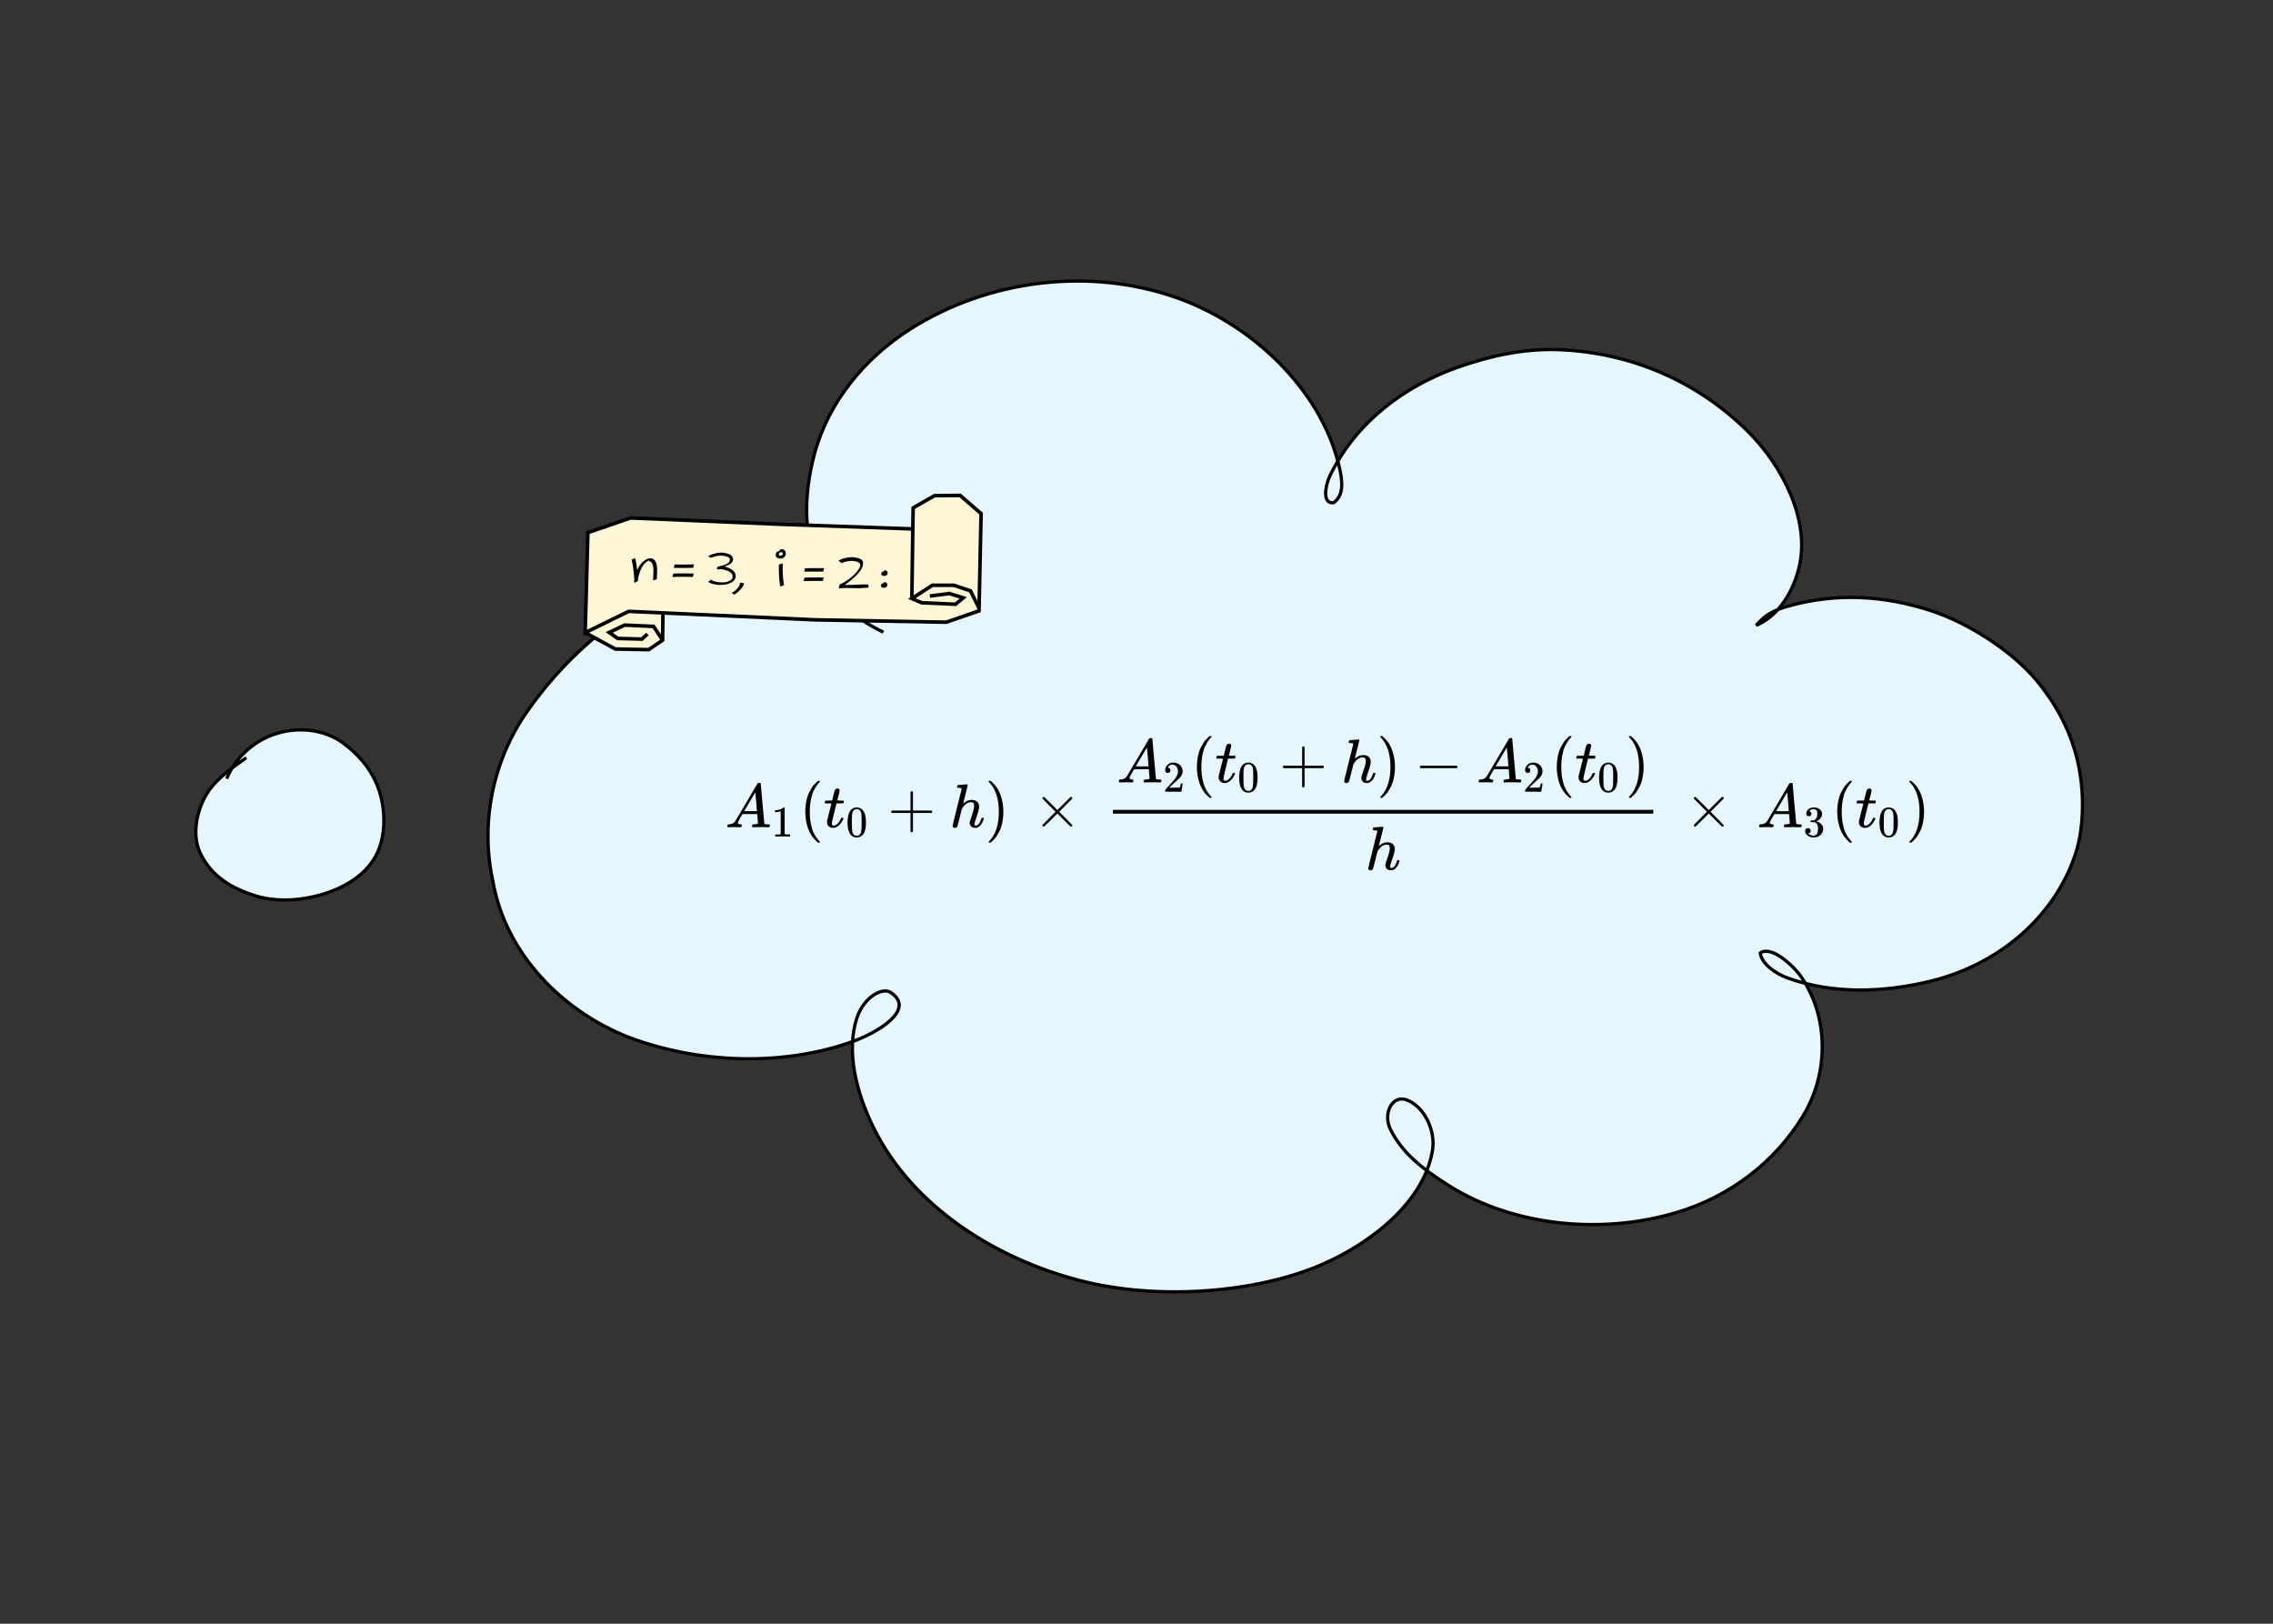<svg xmlns="http://www.w3.org/2000/svg" width="700" height="500"><rect width="100%" height="100%" fill="#333333" stroke="none"/><path d="M161.439-225.342h499.452V-70.63H161.439z" style="fill:#e5f6ff;fill-opacity:1;stroke:#000;stroke-width:1;stroke-dashoffset:1.02"/><path d="M88.707-175.341c-29.281-3.012-50.943 24.498-32.942 47.159 6.58 8.283 12.533 10.897 20.609 12.95 4.18 1.064 10.081.992 14.385.71 11.561-.757 22.239-6.851 25.947-18.324 2.78-8.6 1.672-14.088-1.066-20.35-1.3-2.971-2.776-5.296-5.435-8.169" style="fill:#e5f6ff;fill-opacity:1;stroke:#000;stroke-width:1;stroke-miterlimit:2;stroke-dasharray:none"/><path d="M821.827 11.1c-9.33 5.883-17.286 14.135-22.592 23.844-1.6 2.928-2.762 6.076-4.142 9.114-.836 3.311-2.025 6.553-2.51 9.933-1.509 10.545.476 21.318 5.79 30.574 4.953 8.626 7.578 9.825 14.973 16.282 2.958 1.9 5.764 4.058 8.873 5.698 6.463 3.41 12.073 5.166 19.411 5.547 7.473.388 14.318-.992 21.464-2.992 3.307-.926 6.5-2.215 9.75-3.323 6.532-2.787 8.418-3.373 14.312-6.628 1.53-.844 2.982-1.819 4.473-2.728l-.057-.082c-1.49.909-2.94 1.883-4.467 2.726-5.89 3.252-7.773 3.837-14.3 6.622-3.247 1.107-6.438 2.395-9.742 3.32-7.144 1.999-13.959 3.371-21.43 2.987-7.318-.377-12.904-2.126-19.351-5.525-3.106-1.637-5.91-3.793-8.864-5.69-7.384-6.442-10.006-7.638-14.953-16.248-5.306-9.236-7.29-19.99-5.786-30.516.483-3.375 1.67-6.612 2.505-9.917 1.378-3.034 2.537-6.178 4.135-9.102 5.3-9.697 13.246-17.938 22.564-23.813zM-3445.113 631.855c-8.185-2.389-16.434.194-24.202 2.837-10.818 4.548-20.402 11.847-27.552 21.191-1.683 2.2-3.084 4.604-4.625 6.906-1.231 2.483-2.655 4.88-3.693 7.45-3.039 7.52-4.466 15.915-3.444 24.008.924 7.317 2.146 8.656 5.175 15.261 1.691 2.209 3.155 4.61 5.073 6.625 4.373 4.592 9.292 7.83 15.078 10.405 5.987 2.664 13.405 4.537 19.819 5.735 3.195.597 6.436.914 9.654 1.37 15.567 1.23 31.195-.558 46.351-4.116.138.365 5.093-1.802 5.503-1.672.169.053-.199 1.084-.268 1.718-.081.733-.075 1.472-.113 2.207.229 1.03.3 2.11.686 3.092 3.021 7.676 11.582 12.511 18.65 15.755 2.878 1.322 5.889 2.334 8.834 3.5 14.73 4.835 30.235 6.62 45.701 5.864 9.736-.475 13.712-1.39 23.167-2.938 6.912-1.583 10.272-2.16 16.767-4.302 4.133-1.363 8.617-3.042 11.865-6.085.562-.525.978-1.188 1.467-1.782.244-.32 1.304-2.772.52-3.223-.428-.247-.726.812-.706 1.307.028.682.273 1.337.41 2.006.535.973.941 2.03 1.607 2.918 5.51 7.355 15.238 11.6 23.712 14.25 3.26 1.019 6.61 1.717 9.915 2.575 14.713 2.954 29.906 3.244 44.643.218 8.59-1.764 10.137-2.752 17.974-5.864 7.286-3.751 15.19-8.6 17.497-17.052.234-.857.286-1.753.43-2.63a15.515 15.515 0 0 0-.717-5.421 12.633 12.633 0 0 0-.37-.976c-.066-.159-.381-.535-.223-.466.23.102.323.388.485.582 5.901 4.844 13.754 5.975 21.056 7.074 13.459 1.654 27.11.456 40.244-2.834 3.077-.77 6.09-1.772 9.136-2.658 2.915-1.171 5.907-2.168 8.745-3.514 9.716-4.61 20.663-12.66 27.285-21.227 1.706-2.207 3.074-4.654 4.611-6.981 1.211-2.573 2.623-5.06 3.634-7.719 3.009-7.911 4.118-16.335 2.654-24.714-1.24-7.104-2.728-9.19-5.738-15.695-1.65-2.42-3.106-4.986-4.95-7.262-5.853-7.225-13.404-12.799-21.673-16.95-6.54-3.282-9.416-3.909-16.274-6.09-9.577-2.255-19.868-3.635-29.37-.334-.347.2-.746.33-1.04.601-.133.123-.267.361-.17.514.305.485 1.783.068 1.893.027 1.791-.66 2.073-1.238 3.515-2.596.522-.912 1.203-1.75 1.566-2.735 1.665-4.524.782-9.341-1.68-13.41-2.849-4.705-5.696-6.667-9.801-10.372-13.339-10.166-28.909-17.185-45.223-21.027-3.466-.816-6.998-1.32-10.497-1.98-9.85-1.356-19.747-1.159-29.502.77-2.643.522-5.293 1.096-7.827 2.008-5.638 2.03-7.888 3.94-12.723 7.177-5.474 4.499-9.822 10.07-11.653 16.999-.632 2.388-.585 3.497-.706 5.834-.296.858.214 1.662.209 2.497-.001.142-.052-.281-.11-.411a19.536 19.536 0 0 0-.738-1.523c-1.741-3.189-1.686-2.84-4.16-6.175-1.33-1.435-2.582-2.945-3.987-4.304-8.489-8.21-19.169-15.05-29.855-19.978-3.577-1.65-7.3-2.963-10.95-4.444-17.948-6.191-36.9-7.94-55.78-7.822-4.803.03-9.618.052-14.4.486-4.843.44-9.62 1.422-14.43 2.133-12.972 3.128-25.62 7.804-36.356 15.936-4.5 3.408-9.521 8.211-11.735 13.66-.791 1.946-.662 4.149-.993 6.224l.098.016c.326-2.063.194-4.254.98-6.19 2.207-5.437 7.219-10.23 11.708-13.63 10.726-8.125 23.363-12.796 36.323-15.921 4.806-.71 9.58-1.691 14.418-2.13 4.782-.435 9.595-.457 14.396-.487 18.86-.116 37.792 1.63 55.722 7.81 3.648 1.48 7.368 2.792 10.942 4.44 10.678 4.922 21.35 11.756 29.832 19.958 1.404 1.357 2.654 2.864 3.98 4.296 2.466 3.322 2.419 2.983 4.153 6.16.271.496.467 1.031.74 1.526.076.137.235.502.302.36.353-.75-1.267-1.8-.21-2.48.12-2.327.074-3.432.701-5.81 1.825-6.91 6.162-12.465 11.619-16.95 4.824-3.23 7.072-5.139 12.696-7.163 2.531-.911 5.179-1.485 7.818-2.006 9.746-1.927 19.633-2.123 29.473-.768 3.487.658 7.007 1.16 10.462 1.973 16.301 3.837 31.86 10.847 45.189 21.003 1.926 1.738 3.996 3.328 5.78 5.213 4.684 4.952 8.209 11.577 5.686 18.454-.359.978-1.033 1.809-1.55 2.713-1.458 1.376-1.676 1.892-3.47 2.57-.321.121-1.569.35-1.77.098-.098-.124.013-.352.13-.46.292-.265.684-.395 1.026-.593 9.474-3.29 19.736-1.91 29.286.333 6.851 2.177 9.724 2.803 16.257 6.08 8.259 4.143 15.8 9.707 21.646 16.92 1.842 2.271 3.296 4.832 4.944 7.248 3.005 6.49 4.492 8.575 5.732 15.664 1.463 8.364.357 16.771-2.646 24.668-1.01 2.654-2.419 5.139-3.628 7.708-1.534 2.323-2.9 4.766-4.603 6.97-6.614 8.556-17.549 16.598-27.252 21.201-2.836 1.345-5.825 2.34-8.737 3.51-3.044.886-6.056 1.887-9.13 2.657-13.123 3.286-26.765 4.482-40.213 2.828-7.275-1.095-15.1-2.22-20.982-7.041-.218-.159-.385-.466-.654-.477-.17-.007.156.302.22.459.133.319.264.638.369.967.556 1.746.795 3.547.715 5.382-.142.871-.193 1.762-.425 2.613-2.296 8.427-10.186 13.257-17.447 16.997-7.828 3.109-9.374 4.096-17.954 5.857-14.726 3.024-29.906 2.733-44.608-.22-3.293-.855-6.631-1.55-9.878-2.564-8.459-2.644-18.16-6.873-23.668-14.205-.662-.881-1.067-1.928-1.6-2.892-.137-.656-.374-1.298-.411-1.966-.036-.653.356-1.39.514-1.298.773.45-.275 2.817-.505 3.13-.485.588-.896 1.245-1.453 1.767-3.24 3.034-7.715 4.708-11.836 6.068-6.492 2.14-9.848 2.717-16.756 4.299-9.45 1.546-13.423 2.46-23.153 2.935-15.445.754-30.93-1.027-45.642-5.852-2.941-1.165-5.95-2.176-8.825-3.495-7.041-3.23-15.588-8.048-18.607-15.691-.385-.975-.457-2.045-.685-3.068.037-.73.032-1.465.11-2.193.09-.82.519-1.699.137-1.835-.708-.252-4.805 2.017-5.501 1.674-15.145 3.554-30.763 5.342-46.318 4.111-3.216-.456-6.454-.773-9.647-1.37-6.4-1.194-13.795-3.061-19.77-5.717-5.776-2.567-10.685-5.797-15.051-10.378-1.915-2.008-3.377-4.404-5.065-6.606-3.024-6.59-4.245-7.926-5.168-15.226-1.022-8.078.402-16.458 3.434-23.966 1.037-2.566 2.458-4.96 3.687-7.44 1.54-2.298 2.938-4.698 4.62-6.895 7.14-9.333 16.71-16.622 27.514-21.163 7.74-2.632 15.958-5.209 24.115-2.838z" style="fill:#ff8080;stroke:#ff8080;stroke-width:1;stroke-dasharray:none;stroke-dashoffset:1.02"/><path d="M-3452.695 637.663c-2.315-4.688-.819-9.784 1.732-14.1 1.052-1.78 2.394-3.372 3.592-5.058 6.997-7.866 15.908-13.658 26.034-16.653 6.837-2.022 9.862-1.982 16.95-2.69 2.882.039 5.77-.058 8.647.116 8.247.5 17.573 2.244 25.312 5.29.941.371 1.818.89 2.727 1.335 2.996 1.92.594 2.124-.021.902-.924-1.834-.065-2.71.582-4.643.886-1.263 1.634-2.635 2.657-3.79 3.774-4.255 6.575-5.916 11.768-8.767 6.26-3.437 12.31-5.966 19.107-8.236 3.956-1.32 8.004-2.35 12.005-3.524 16.699-4.24 34.025-6.546 51.238-4.538 10.257 1.196 11.73 2.149 21.295 5.189 7.875 3.415 14.726 8.16 19.598 15.326 2.09 3.077 3.523 6.558 4.455 10.14.32 1.226.422 2.499.634 3.749-.01 1.318.236 2.774-.448 4.006-.085.152-.366.363-.473.225-.167-.217-.07-.56.014-.822.756-2.35 1.53-2.643 3.386-4.71 1.455-1.111 2.82-2.351 4.365-3.334 10.097-6.422 22.232-9.498 34.05-10.512 3.708-.319 7.44-.26 11.16-.39 11.352.243 22.661 1.8 33.672 4.57 6.003 1.51 11.904 3.338 17.397 6.252 2.234 1.185 4.233 2.767 6.35 4.15 3.377 4.008 4.86 4.632 5.811 9.801.81 4.4-.585 8.793-1.937 12.893l.095.031c1.357-4.12 2.754-8.53 1.937-12.952-.959-5.196-2.448-5.823-5.843-9.85-2.12-1.386-4.124-2.97-6.362-4.158-5.512-2.925-11.418-4.751-17.44-6.266-11.02-2.771-22.336-4.327-33.694-4.568-3.724.13-7.459.072-11.171.39-11.832 1.018-23.984 4.1-34.09 10.533-1.55.987-2.918 2.23-4.377 3.346-.077.086-4.585 4.437-3.27 5.682 1 .948 1.295-5.544.966-4.33-.212-1.254-.316-2.532-.636-3.763-.935-3.592-2.372-7.083-4.47-10.169-4.882-7.182-11.746-11.937-19.637-15.36-9.589-3.044-11.071-4.001-21.343-5.198-17.224-2.006-34.56.302-51.268 4.545-4.004 1.176-8.054 2.205-12.012 3.527-6.797 2.27-12.861 4.806-19.123 8.244-5.197 2.855-8.016 4.529-11.793 8.794-1.028 1.161-1.78 2.542-2.67 3.813-.63 1.908-1.538 2.913-.558 4.745.597 1.115 2.218.89 1.441-.036-.353-.42-.862-.68-1.292-1.021-.913-.447-1.793-.968-2.738-1.34-7.752-3.054-17.105-4.801-25.366-5.3-2.881-.173-5.773-.076-8.659-.115-7.097.711-10.124.671-16.971 2.698-10.142 3.003-19.067 8.807-26.075 16.688-1.2 1.69-2.546 3.287-3.6 5.072-2.565 4.344-4.058 9.471-1.73 14.186zM-4111.56 1114.775c-8.423-.152-16.914-.014-25.201 1.735-8.463 1.786-17.412 4.864-25.107 8.769-4.566 2.317-8.797 5.24-13.196 7.86-4.287 3.493-8.826 6.698-12.86 10.48-11.767 11.032-22.388 24.717-26.954 40.448-3.954 13.625-2.523 17.876-1.705 31.72 1.498 4.975 2.407 10.166 4.494 14.924 6.398 14.584 18.19 25.742 32.199 32.97 12.365 6.378 17.42 6.488 30.861 9.302 5.262.23 10.522.87 15.785.69 14.823-.508 32.438-4.882 44.52-13.946 1.472-1.103 2.637-2.565 3.955-3.847.39-1.054 1.121-2.039 1.17-3.161.036-.799-.405-1.608-.933-2.208-2.089-2.38-6.27-2.326-8.967-1.375-1.185.418-2.202 1.21-3.303 1.816-.911 1.235-2.1 2.308-2.732 3.706-2.105 4.65-2.354 10.099-1.875 15.066.74 7.675 3.168 16.047 6.348 23.007 1.925 4.212 4.501 8.096 6.752 12.144 3.086 3.816 5.863 7.905 9.26 11.447 10.856 11.322 24.651 19.96 39.513 24.96 14.093 4.742 18.18 4.14 32.969 5.316 5.804-.344 11.638-.357 17.413-1.032 20.005-2.34 43.245-8.696 58.7-22.29 3.046-2.68 5.403-6.052 8.104-9.078 3.681-6.4 8.415-13.998 5.33-21.756-1.187-2.983-3.782-4.79-6.512-6.114-1.191-.577-2.502-.863-3.753-1.295-1.552-.141-6.032-1.778-6.982.806-.327.89-.252 1.915-.062 2.844.981 4.796 2.813 6.633 5.533 10.945 2.197 2.246 4.19 4.712 6.592 6.736 11.918 10.045 28.908 17.045 44.26 19.203 4.483.63 9.036.57 13.554.856 4.636-.427 9.319-.497 13.909-1.28 14.089-2.404 26.496-7.935 37.241-17.45 8.49-7.517 9.211-10.127 14.93-19.39 1.148-3.18 2.63-6.258 3.445-9.538 1.39-5.59 1.446-11.203.36-16.833-.838-4.34-2.886-9.5-5.166-13.32-.99-1.66-2.293-3.11-3.44-4.664.034-1.32-10.977-9.574-10.874-4.09.016.845.448 1.629.672 2.443.826.977 1.481 2.128 2.478 2.93 4.279 3.443 8.186 4.47 13.73 5.512 7.815 1.469 15.702 1.738 23.617.95 4.406-.438 8.73-1.48 13.096-2.22 4.307-1.507 8.775-2.614 12.92-4.52 12.63-5.807 23.936-15.155 30.85-27.362 5.63-9.938 5.017-13.058 6.522-24.019-.508-4.123-.573-8.325-1.524-12.37-3.432-14.593-13.884-30.336-26.34-38.774-3.589-2.432-7.615-4.146-11.422-6.219-4.276-1.486-8.462-3.26-12.828-4.457-13.474-3.695-30.538-5.62-44.124-1.31-1.827.58-3.51 1.546-5.264 2.319 2.405-.086-4.643 2.046-3.644 3.363.306.404 1.048 0 1.509-.212 5.345-2.496 7.246-6.833 10.01-11.692.774-2.57 1.89-5.06 2.32-7.71 1.585-9.727-.978-18.491-6.215-26.694-4.753-7.445-9.181-11.177-15.425-17.455-3.567-2.824-6.94-5.913-10.7-8.473-12.968-8.825-26.938-14.402-42.757-15.148-14.408-.68-18.232 1.356-31.975 4.828-4.7 2.173-9.634 3.902-14.102 6.521-12.613 7.394-25.583 20.133-30.122 34.42-.53 1.671-.599 3.456-.898 5.185.177 1.034.126 2.133.53 3.1.527 1.264 1.792 1.874 2.908.795.679-.658 1.126-1.553 1.442-2.444 1.424-4.03.872-6.051.754-10.509-.605-2.836-.955-5.738-1.815-8.507-4.809-15.485-14.982-29.011-27.97-38.63-3.682-2.726-7.771-4.852-11.657-7.279-4.506-1.774-8.877-3.94-13.518-5.324-20.557-6.13-43.338-5.204-63.39 2.402-5.353 2.03-10.302 4.993-15.453 7.49-4.552 3.423-9.526 6.347-13.657 10.268-12.284 11.662-19.225 26.226-20.923 43.013-.448 4.431-.403 8.945.187 13.36.506 3.79 2.05 7.367 3.075 11.051 5.502 8.337 5.261 9.644 13.311 15.493 2.358 1.713 5.064 2.886 7.596 4.33v-.002c-2.531-1.443-5.237-2.616-7.595-4.329-8.05-5.848-7.809-7.155-13.311-15.492-1.025-3.684-2.569-7.261-3.075-11.051-.59-4.415-.635-8.929-.187-13.36 1.698-16.787 8.638-31.35 20.923-43.012 4.13-3.921 9.104-6.846 13.656-10.268 5.151-2.497 10.1-5.46 15.453-7.49 20.052-7.606 42.833-8.532 63.389-2.402 4.641 1.384 9.012 3.55 13.519 5.324 3.885 2.426 7.974 4.553 11.656 7.279 12.989 9.618 23.161 23.144 27.97 38.63.86 2.768 1.21 5.67 1.815 8.506.118 4.458.67 6.479-.754 10.508-.315.892-.763 1.786-1.442 2.444-1.114 1.08-2.38.47-2.906-.793-.404-.968-.353-2.067-.53-3.1.3-1.73.367-3.514.898-5.186 4.538-14.286 17.51-27.025 30.121-34.42 4.468-2.618 9.402-4.347 14.103-6.52 13.742-3.472 17.566-5.509 31.974-4.828 15.818.746 29.788 6.323 42.756 15.148 3.761 2.56 7.133 5.648 10.7 8.472 6.244 6.279 10.672 10.01 15.425 17.455 5.237 8.203 7.8 16.967 6.216 26.694-.432 2.649-1.547 5.14-2.32 7.71-2.766 4.861-4.665 9.192-10.01 11.69-.46.216-1.202.619-1.509.214-.999-1.316 6.05-3.45 3.644-3.362 1.755-.773 3.437-1.739 5.264-2.318 13.586-4.31 30.65-2.385 44.124 1.31 4.365 1.196 8.551 2.97 12.827 4.456 3.808 2.073 7.834 3.787 11.423 6.219 12.455 8.438 22.908 24.18 26.34 38.774.95 4.044 1.015 8.246 1.523 12.37-1.505 10.96-.892 14.08-6.521 24.017-6.915 12.207-18.221 21.555-30.85 27.362-4.146 1.906-8.613 3.013-12.92 4.52-4.365.74-8.69 1.782-13.096 2.22-7.915.788-15.801.519-23.616-.95-5.544-1.041-9.451-2.07-13.73-5.512-.997-.801-1.652-1.953-2.478-2.93-.224-.813-.656-1.597-.672-2.44-.104-5.485 10.909 2.77 10.872 4.088 1.147 1.555 2.45 3.005 3.44 4.664 2.28 3.82 4.328 8.98 5.166 13.32 1.086 5.63 1.03 11.243-.36 16.833-.815 3.28-2.296 6.358-3.445 9.537-5.719 9.264-6.44 11.874-14.93 19.39-10.744 9.515-23.151 15.046-37.24 17.45-4.59.783-9.273.853-13.91 1.28-4.517-.286-9.07-.226-13.553-.856-15.352-2.158-32.341-9.158-44.259-19.202-2.402-2.025-4.395-4.49-6.592-6.736-2.72-4.313-4.551-6.149-5.533-10.945-.19-.929-.266-1.954.061-2.844.95-2.583 5.43-.946 6.98-.805 1.252.432 2.563.718 3.754 1.295 2.729 1.324 5.324 3.13 6.51 6.113 3.087 7.758-1.647 15.355-5.329 21.755-2.7 3.026-5.058 6.399-8.103 9.078-15.455 13.594-38.695 19.95-58.7 22.29-5.775.676-11.609.688-17.413 1.032-14.787-1.176-18.875-.574-32.968-5.316-14.862-5-28.657-13.638-39.514-24.96-3.396-3.542-6.172-7.63-9.259-11.446-2.25-4.048-4.827-7.932-6.752-12.145-3.18-6.959-5.608-15.331-6.348-23.006-.478-4.967-.23-10.416 1.875-15.066.633-1.397 1.82-2.47 2.732-3.705 1.1-.606 2.118-1.398 3.303-1.816 2.696-.951 6.877-1.005 8.966 1.374.527.6.969 1.41.933 2.207-.05 1.123-.78 2.107-1.17 3.161-1.318 1.283-2.483 2.744-3.954 3.847-12.084 9.064-29.697 13.438-44.52 13.945-5.264.18-10.524-.46-15.785-.69-13.441-2.812-18.497-2.922-30.861-9.301-14.009-7.228-25.801-18.386-32.199-32.97-2.087-4.757-2.996-9.948-4.494-14.923-.818-13.844-2.249-18.094 1.706-31.72 4.565-15.73 15.186-29.416 26.953-40.447 4.034-3.782 8.573-6.987 12.86-10.48 4.398-2.62 8.63-5.543 13.195-7.86 7.696-3.905 16.645-6.983 25.108-8.77 8.287-1.749 16.777-1.886 25.2-1.734zM-4193.178 863.013c-4.293 1.912-8.141 4.406-10.726 8.454-.938 1.47-1.636 3.078-2.454 4.617-2.004 5.387-3.89 11.704-2.197 17.495 1.047 3.583 3.912 7.614 6.721 10.027 1.592 1.367 3.516 2.293 5.274 3.44 2.177.804 4.287 1.816 6.53 2.41 9.968 2.638 20.973 1.697 30.68-1.525 2.271-.753 4.424-1.823 6.636-2.734 1.8-1.19 3.752-2.178 5.402-3.568 4.502-3.79 7.156-9.191 7.707-15.023.46-4.864-.395-6.894-1.457-11.58-.76-1.753-1.361-3.583-2.278-5.259-2.568-4.697-6.509-8.911-11.082-11.71-3.763-2.304-5.706-2.605-9.903-3.894-9.204-1.98-17.581-1.479-26.217 2.48-1.516.695-2.925 1.602-4.388 2.402-4.191 2.975-7.151 6.85-8.865 11.71-.527 1.491-.748 3.074-1.121 4.611.373-1.537.594-3.12 1.12-4.611 1.715-4.86 4.674-8.735 8.866-11.709 1.462-.8 2.872-1.707 4.387-2.402 8.636-3.958 17.013-4.46 26.217-2.48 4.196 1.289 6.14 1.59 9.902 3.893 4.573 2.8 8.514 7.013 11.082 11.71.917 1.677 1.519 3.507 2.278 5.26 1.062 4.685 1.917 6.715 1.457 11.579-.55 5.831-3.205 11.232-7.706 15.022-1.651 1.39-3.602 2.379-5.402 3.568-2.212.911-4.365 1.981-6.636 2.735-9.707 3.221-20.712 4.162-30.68 1.524-2.242-.594-4.353-1.606-6.53-2.41-1.757-1.146-3.68-2.072-5.273-3.44-2.81-2.413-5.674-6.443-6.721-10.026-1.693-5.791.193-12.108 2.197-17.494.818-1.54 1.516-3.148 2.454-4.617 2.585-4.048 6.433-6.542 10.725-8.454zM-4271.538 869.224c-4.293 3.07-8.831 6.202-12.224 10.31-.75.907-1.37 1.915-2.056 2.872-2.201 4.32-3.521 9.176-1.776 13.922 1.17 3.18 2.211 3.915 4.407 6.483 1.26.971 2.44 2.053 3.778 2.913 5.214 3.355 13.25 6.303 19.473 6.834 1.676.143 3.365.02 5.048.03 1.727-.285 3.483-.424 5.18-.853 5.15-1.303 12.318-4.461 16.09-8.368.794-.822 1.392-1.815 2.088-2.722.434-1.11.992-2.18 1.3-3.332 1.406-5.246 1.12-11.592-.449-16.762-.404-1.332-1.006-2.596-1.509-3.893-2.915-5.18-6.364-10.454-11.739-13.366-.927-.502-1.925-.86-2.887-1.291-5.146-1.613-10.696-1.887-15.846-.09-1.103.386-2.149.916-3.223 1.374-4.383 2.134-7.844 5.391-10.29 9.6-.522.898-.92 1.863-1.381 2.794.461-.93.86-1.896 1.382-2.794 2.446-4.208 5.907-7.465 10.29-9.6 1.074-.457 2.12-.988 3.222-1.372 5.15-1.798 10.7-1.524 15.846.089.962.43 1.96.788 2.887 1.29 5.375 2.912 8.823 8.187 11.739 13.366.502 1.298 1.104 2.562 1.508 3.894 1.568 5.17 1.855 11.515.45 16.76-.309 1.152-.867 2.222-1.3 3.332-.697.908-1.294 1.9-2.089 2.723-3.772 3.906-10.94 7.064-16.09 8.367-1.696.429-3.453.568-5.179.852-1.683-.01-3.372.114-5.048-.03-6.222-.53-14.258-3.478-19.473-6.833-1.337-.86-2.518-1.941-3.777-2.912-2.196-2.569-3.238-3.303-4.407-6.483-1.745-4.746-.425-9.602 1.776-13.921.685-.958 1.306-1.965 2.056-2.873 3.392-4.107 7.931-7.239 12.224-10.31zM-4226.974 808.847c-3.785 3.65-8.26 8.693-8.654 14.21-.081 1.138.144 2.277.215 3.416.426 1.168.703 2.402 1.276 3.505 2.843 5.47 8.404 8.082 14.21 9.181 1.673.317 3.381.41 5.072.615 5.846.038 11.989-.706 16.868-4.235 2.592-1.873 2.785-2.632 4.517-5.195 1.752-5.75 1.089-10.916-2.368-15.876-.644-.925-1.41-1.76-2.114-2.64-3.285-3.353-7.177-5.946-11.778-7.056-1.02-.246-2.057-.484-3.106-.518-1.099-.036-2.189.206-3.283.309-3.992 1-7.732 2.75-10.87 5.456-1.035.894-1.892 1.976-2.838 2.964.947-.988 1.804-2.07 2.84-2.963 3.136-2.706 6.876-4.456 10.868-5.456 1.094-.103 2.184-.345 3.283-.309 1.049.034 2.085.272 3.105.518 4.601 1.11 8.494 3.703 11.778 7.056.705.88 1.47 1.715 2.115 2.64 3.456 4.959 4.119 10.125 2.367 15.875-1.731 2.562-1.925 3.32-4.516 5.195-4.88 3.528-11.022 4.272-16.868 4.234-1.69-.205-3.399-.298-5.072-.615-5.806-1.099-11.366-3.71-14.209-9.18-.573-1.103-.85-2.337-1.276-3.505-.072-1.14-.296-2.278-.215-3.416.394-5.517 4.868-10.56 8.654-14.21z" style="fill:#ff8080;stroke:#ff8080;stroke-width:1;stroke-dasharray:none;stroke-dashoffset:1.02"/><path d="M1346.398 51.793c.33-2.06.2-4.25.98-6.19 2.21-5.44 7.22-10.23 11.71-13.63 10.72-8.12 23.36-12.8 36.32-15.92 4.81-.71 9.58-1.69 14.42-2.13 4.78-.43 9.6-.46 14.4-.49 18.86-.11 37.79 1.63 55.72 7.81 3.65 1.48 7.37 2.8 10.94 4.44 10.68 4.93 21.35 11.76 29.83 19.96 1.41 1.36 2.66 2.86 3.98 4.3 2.47 3.32 2.42 2.98 4.16 6.16.27.49.46 1.03.74 1.52.07.14.23.5.3.36.35-.75-1.27-1.8-.21-2.48.12-2.32.07-3.43.7-5.81 1.82-6.91 6.16-12.46 11.62-16.95 4.82-3.23 7.07-5.14 12.69-7.16 2.53-.91 5.18-1.48 7.82-2.01 9.75-1.92 19.63-2.12 29.47-.76 3.49.65 7.01 1.16 10.47 1.97 16.3 3.84 31.86 10.85 45.18 21 1.93 1.74 4 3.33 5.78 5.21 4.69 4.96 8.21 11.58 5.69 18.46-.36.98-1.03 1.81-1.55 2.71-1.46 1.38-1.68 1.89-3.47 2.57-.32.12-1.57.35-1.77.1-.1-.12.01-.35.13-.46.29-.27.69-.4 1.03-.59 9.47-3.29 19.73-1.91 29.28.33 6.85 2.18 9.73 2.8 16.26 6.08 8.26 4.14 15.8 9.71 21.65 16.92 1.84 2.27 3.29 4.83 4.94 7.25 3.01 6.49 4.49 8.57 5.73 15.66 1.46 8.37.36 16.77-2.64 24.67-1.01 2.65-2.42 5.14-3.63 7.71-1.54 2.32-2.9 4.76-4.6 6.97-6.62 8.55-17.55 16.6-27.26 21.2-2.83 1.34-5.82 2.34-8.73 3.51-3.05.88-6.06 1.89-9.13 2.66-13.13 3.28-26.77 4.48-40.22 2.82-7.27-1.09-15.1-2.22-20.98-7.04-.22-.16-.38-.46-.65-.47-.17-.01.15.3.22.45.13.32.26.64.37.97.55 1.75.79 3.55.71 5.38-.14.87-.19 1.77-.42 2.62-2.3 8.42-10.19 13.25-17.45 16.99-7.83 3.11-9.37 4.1-17.96 5.86-14.72 3.02-29.9 2.73-44.6-.22-3.3-.85-6.63-1.55-9.88-2.56-8.46-2.65-18.16-6.88-23.67-14.21-.66-.88-1.07-1.93-1.6-2.89-.14-.66-.37-1.3-.41-1.97-.04-.65.36-1.39.51-1.29.78.45-.27 2.81-.5 3.13-.49.58-.9 1.24-1.45 1.76-3.24 3.04-7.72 4.71-11.84 6.07-6.49 2.14-9.85 2.72-16.76 4.3-9.45 1.55-13.42 2.46-23.15 2.93-15.44.76-30.93-1.02-45.64-5.85-2.94-1.16-5.95-2.17-8.83-3.49-7.04-3.23-15.58-8.05-18.6-15.69-.39-.98-.46-2.05-.69-3.07.04-.73.03-1.47.11-2.19.09-.82.52-1.7.14-1.84-.71-.25-4.81 2.02-5.5 1.67-15.15 3.56-30.77 5.35-46.32 4.12-3.22-.46-6.45-.78-9.65-1.37-6.4-1.2-13.79-3.07-19.77-5.72-5.77-2.57-10.68-5.8-15.05-10.38-1.91-2.01-3.37-4.4-5.06-6.61-3.03-6.58-4.25-7.92-5.17-15.22-1.02-8.08.4-16.46 3.43-23.97 1.04-2.56 2.46-4.96 3.69-7.44 1.54-2.3 2.94-4.7 4.62-6.89 7.14-9.33 16.71-16.62 27.51-21.17 7.74-2.63 15.96-5.2 24.12-2.83" style="fill:none;stroke:#000;stroke-width:1;stroke-dasharray:none;stroke-dashoffset:1.02"/><path d="M1663.178 79.353c1.36-4.12 2.75-8.53 1.94-12.95-.96-5.19-2.45-5.82-5.85-9.85-2.12-1.39-4.12-2.97-6.36-4.16-5.51-2.92-11.42-4.75-17.44-6.26-11.02-2.77-22.34-4.33-33.69-4.57-3.73.13-7.46.07-11.17.39-11.84 1.02-23.99 4.1-34.09 10.53-1.55.99-2.92 2.23-4.38 3.35-.08.08-4.59 4.43-3.27 5.68 1 .95 1.29-5.54.96-4.33-.21-1.25-.31-2.53-.63-3.76-.94-3.6-2.37-7.09-4.47-10.17-4.88-7.18-11.75-11.94-19.64-15.36-9.59-3.05-11.07-4-21.34-5.2-17.23-2.01-34.56.3-51.27 4.55-4 1.17-8.05 2.2-12.01 3.52-6.8 2.27-12.86 4.81-19.12 8.25-5.2 2.85-8.02 4.52-11.8 8.79-1.03 1.16-1.78 2.54-2.67 3.81-.63 1.91-1.54 2.92-.56 4.75.6 1.11 2.22.89 1.45-.04-.36-.42-.87-.68-1.3-1.02-.91-.45-1.79-.97-2.74-1.34-7.75-3.05-17.1-4.8-25.36-5.3-2.88-.17-5.77-.08-8.66-.11-7.1.71-10.12.67-16.97 2.69-10.14 3.01-19.07 8.81-26.08 16.69-1.2 1.69-2.54 3.29-3.6 5.07-2.56 4.35-4.05 9.47-1.73 14.19M1055.687 87.265c.38-1.54.6-3.12 1.12-4.61 1.72-4.86 4.68-8.74 8.87-11.71 1.46-.8 2.87-1.71 4.39-2.4 8.63-3.96 17.01-4.46 26.21-2.48 4.2 1.28 6.14 1.59 9.91 3.89 4.57 2.8 8.51 7.01 11.08 11.71.91 1.68 1.52 3.51 2.28 5.26 1.06 4.68 1.91 6.71 1.45 11.58-.55 5.83-3.2 11.23-7.7 15.02-1.65 1.39-3.6 2.38-5.41 3.57-2.21.91-4.36 1.98-6.63 2.73-9.71 3.22-20.71 4.16-30.68 1.53-2.24-.6-4.35-1.61-6.53-2.41-1.76-1.15-3.68-2.08-5.27-3.44-2.81-2.42-5.68-6.45-6.73-10.03-1.69-5.79.2-12.11 2.2-17.49.82-1.54 1.52-3.15 2.46-4.62 2.58-4.05 6.43-6.54 10.72-8.45" style="fill:none;stroke:#000;stroke-width:1;stroke-dasharray:none;stroke-dashoffset:1.02"/><path d="M69.82 239.78c2.587-6.367 8.031-11.329 14.48-13.617 7.031-2.494 15.497-1.759 21.526 2.76 4.474 3.352 7.963 7.36 10.154 12.448 2.688 6.242 3.088 14.598.467 20.685-2.415 5.607-7.193 9.228-12.426 11.589-7.42 3.348-17.462 4.66-25.257 2.231-7.37-2.297-13.534-5.886-17.045-13.05-2.172-4.435-1.88-11.047 1.26-17.142 2.733-5.309 8.077-8.91 12.852-12.353" style="fill:#e5f6ff;fill-opacity:1;stroke:#000;stroke-width:1;stroke-dasharray:none;stroke-dashoffset:1.02"/><path d="M1030.777 24.885c.95-.99 1.81-2.07 2.84-2.97 3.14-2.7 6.88-4.45 10.87-5.45 1.09-.11 2.18-.35 3.28-.31 1.05.03 2.09.27 3.11.51 4.6 1.11 8.49 3.71 11.78 7.06.7.88 1.47 1.72 2.11 2.64 3.46 4.96 4.12 10.13 2.37 15.88-1.73 2.56-1.93 3.32-4.52 5.19-4.88 3.53-11.02 4.27-16.87 4.23-1.69-.2-3.39-.29-5.07-.61-5.8-1.1-11.36-3.71-14.21-9.18-.57-1.1-.85-2.34-1.27-3.51-.07-1.13-.3-2.27-.22-3.41.4-5.52 4.87-10.56 8.66-14.21" style="fill:none;stroke:#000;stroke-width:1;stroke-dasharray:none;stroke-dashoffset:1.02"/><path d="M-442.599-1022.036c-2.53-1.44-5.24-2.61-7.6-4.33-8.05-5.84-7.81-7.15-13.31-15.49-1.02-3.68-2.57-7.26-3.07-11.05-.59-4.41-.64-8.93-.19-13.36 1.7-16.79 8.64-31.35 20.92-43.01 4.13-3.92 9.11-6.85 13.66-10.27 5.15-2.5 10.1-5.46 15.45-7.49 20.05-7.6 42.84-8.53 63.39-2.4 4.64 1.38 9.01 3.55 13.52 5.32 3.89 2.43 7.97 4.56 11.66 7.28 12.98 9.62 23.16 23.15 27.97 38.63.86 2.77 1.21 5.67 1.81 8.51.12 4.46.67 6.48-.75 10.51-.32.89-.77 1.78-1.44 2.44-1.12 1.08-2.38.47-2.91-.79-.4-.97-.35-2.07-.53-3.1.3-1.73.37-3.52.9-5.19 4.54-14.29 17.51-27.02 30.12-34.42 4.47-2.62 9.4-4.35 14.1-6.52 13.74-3.47 17.57-5.51 31.98-4.83 15.81.75 29.78 6.33 42.75 15.15 3.76 2.56 7.13 5.65 10.7 8.47 6.25 6.28 10.67 10.01 15.43 17.46 5.23 8.2 7.8 16.96 6.21 26.69-.43 2.65-1.54 5.14-2.32 7.71-2.76 4.86-4.66 9.19-10.01 11.69-.46.22-1.2.62-1.51.22-1-1.32 6.05-3.45 3.65-3.37 1.75-.77 3.43-1.73 5.26-2.31 13.59-4.31 30.65-2.39 44.13 1.31 4.36 1.19 8.55 2.97 12.82 4.45 3.81 2.07 7.84 3.79 11.43 6.22 12.45 8.44 22.9 24.18 26.33 38.77.96 4.05 1.02 8.25 1.53 12.37-1.51 10.96-.89 14.08-6.52 24.02-6.92 12.21-18.22 21.56-30.85 27.36-4.15 1.91-8.62 3.02-12.92 4.52-4.37.74-8.69 1.79-13.1 2.22-7.91.79-15.8.52-23.61-.95-5.55-1.04-9.46-2.07-13.74-5.51-.99-.8-1.65-1.95-2.47-2.93-.23-.81-.66-1.59-.68-2.44-.1-5.48 10.91 2.77 10.88 4.09 1.14 1.55 2.45 3 3.44 4.66 2.28 3.82 4.33 8.98 5.16 13.32 1.09 5.63 1.03 11.25-.36 16.84-.81 3.28-2.29 6.35-3.44 9.53-5.72 9.27-6.44 11.88-14.93 19.39-10.75 9.52-23.15 15.05-37.24 17.45-4.59.79-9.27.86-13.91 1.28-4.52-.28-9.07-.22-13.55-.85-15.36-2.16-32.35-9.16-44.26-19.2-2.41-2.03-4.4-4.49-6.6-6.74-2.72-4.31-4.55-6.15-5.53-10.94-.19-.93-.26-1.96.06-2.85.95-2.58 5.43-.95 6.98-.8 1.25.43 2.57.71 3.76 1.29 2.73 1.32 5.32 3.13 6.51 6.11 3.08 7.76-1.65 15.36-5.33 21.76-2.7 3.02-5.06 6.4-8.11 9.08-15.45 13.59-38.69 19.95-58.69 22.29-5.78.67-11.61.68-17.42 1.03-14.79-1.18-18.87-.57-32.97-5.32-14.86-5-28.65-13.64-39.51-24.96-3.4-3.54-6.17-7.63-9.26-11.44-2.25-4.05-4.83-7.94-6.75-12.15-3.18-6.96-5.61-15.33-6.35-23-.48-4.97-.23-10.42 1.88-15.07.63-1.4 1.82-2.47 2.73-3.71 1.1-.6 2.12-1.39 3.3-1.81 2.7-.95 6.88-1.01 8.97 1.37.52.6.97 1.41.93 2.21-.05 1.12-.78 2.11-1.17 3.16-1.32 1.28-2.48 2.74-3.95 3.85-12.09 9.06-29.7 13.44-44.52 13.94-5.27.18-10.53-.46-15.79-.69-13.44-2.81-18.5-2.92-30.86-9.3-14.01-7.23-25.8-18.38-32.2-32.97-2.09-4.76-3-9.95-4.49-14.92-.82-13.84-2.25-18.1 1.7-31.72 4.57-15.73 15.19-29.42 26.96-40.45 4.03-3.78 8.57-6.98 12.86-10.48 4.39-2.62 8.63-5.54 13.19-7.86 7.7-3.9 16.65-6.98 25.11-8.77 8.29-1.75 16.78-1.88 25.2-1.73" style="fill:#e5f6ff;fill-opacity:1;stroke:#000;stroke-width:1;stroke-dasharray:none;stroke-dashoffset:1.02"/><path d="M433-1027.57c2.802-3.251 5.524-4.763 10.194-6.065 15.642-4.363 32.473-1.747 47.693 3.236 11.65 3.814 22.856 9.936 30.836 19.497 9.202 11.028 16.048 24.683 16.255 39.224.08 5.72-.52 11.703-2.417 17.14-7.008 20.086-25.84 34.397-46.081 39.762-15.103 4.003-31.646 4.948-46.496-.36-3.863-1.38-8.108-4.267-8.724-8.703 3.032-4.918 10.215 2.968 12.657 6.378 8.41 11.752 9.966 27.947 3.468 40.874-4.054 8.065-9.413 15.545-16.387 21.458-16.149 13.693-37.867 19.1-58.623 17.472-17.878-1.402-35.66-8.043-49.325-19.672-5.737-4.883-11.594-11.253-12.29-19.12-.37-4.178 4.77-2.627 7.2-2.21 8.08 1.143 13.234 9.466 10.57 17.406-5.878 17.521-21.87 29.048-38.514 35.153-23.6 8.656-49.693 11.717-74.325 6.576-26.942-5.623-51.543-23.52-63.952-48.34-5.83-11.66-9.934-25.368-7.017-38.484 1.512-6.795 10.225-11.885 15.999-6.841 2.335 8.82-10.345 13.388-16.888 16.367-18.956 8.628-40.865 8.389-60.895 3.413-22.917-5.693-44.409-22.027-51.724-45.083-2.863-9.024-4.032-18.513-3.395-27.902 1.749-25.786 19.94-47.2 39.937-62.223 18.349-13.783 41.31-20.684 64.355-20.327l1.58.024" style="fill:none;fill-opacity:1;stroke:#000;stroke-width:1;stroke-dasharray:none;stroke-dashoffset:1.02"/><path d="M272.058 194.666c-7.591-3.585-14.313-9.046-18.528-16.5-6.554-11.586-6.04-25.782-2.74-38.235 4.3-16.222 15.616-29.78 29.699-38.681 23.946-15.134 54.782-18.98 81.532-9.694 23.256 8.073 44.44 27.995 50.246 51.457 1.405 5.676 1.496 9.536-1.546 11.783-3.589.496-2.64-5.247-1.109-8.383 7.972-16.334 22.689-27.389 39.029-33.212 10.02-3.571 20.682-5.938 31.478-5.514 22.374.878 42.97 9.908 58.495 25.502 10.01 10.054 18.888 26.674 15.485 41.286-1.672 7.182-5.981 15.038-13.247 18.085 2.681-3.156 5.287-4.623 9.756-5.887 14.97-4.235 29.87-3.327 44.435 1.509 11.15 3.702 24.69 12.295 32.327 21.576 8.807 10.703 13.749 22.936 13.947 37.05.077 5.55-.497 11.358-2.313 16.636-6.707 19.494-23.913 33.588-44.1 38.592-14.527 3.6-30.285 4.223-44.497-.928-3.697-1.34-7.883-4.35-8.319-7.642 3.189-2.45 10.144 3.649 12.796 7.596 8.376 12.464 8.233 29.484.492 42.376-8.666 14.434-22.707 24.963-38.656 29.803-23.134 7.02-50.448 4.467-70.49-8.14-8.737-5.495-14.364-10.22-17.905-17.08-2.683-5.195.502-11.086 5.022-9.273 5.704 2.288 8.655 9.803 7.86 15.131-2.366 15.838-18.578 28.831-34.39 35.617-20.255 8.692-50.443 11-74.352 4.786-25.854-6.72-51.23-22.624-63.274-46.714-5.659-11.318-8.581-23.91-5.341-33.989 2.068-6.432 7.798-9.747 10.49-7.943 7.765 5.205-3.824 12.27-12.007 15.172-21.37 7.58-47.054 6.705-68.625-1.365-20.493-8.025-37.968-25.763-41.878-47.91-4.04-18.12-.027-37.637 10.741-52.756 16.012-22.859 40.528-40.465 68.331-45.235 7.362-1.36 14.864-1.9 22.345-1.704" style="fill:#e5f6ff;fill-opacity:1;stroke:#000;stroke-width:1;stroke-dasharray:none;stroke-dashoffset:1.02"/><path d="M298.09-1060.11c-6.572.108-2.18-11.03-.149-15.005 8.214-16.063 23.223-28.219 40.058-34.219 10.323-3.68 21.308-6.118 32.43-5.681 23.052.905 44.167 12.941 60.161 29.007 10.313 10.36 19.565 24.75 16.06 39.805-1.724 7.4-5.465 15.617-12.95 18.756-7.007 2.938-.267.07-.398.043-.112-.022-.302-.165-.302-.165" style="fill:none;fill-opacity:1;stroke:#000;stroke-width:1;stroke-dasharray:none;stroke-dashoffset:1.02"/><path d="M156.07-1025.4c-7.82-3.693-14.746-9.32-19.089-16.999-6.752-11.938-6.221-26.564-2.821-39.394 4.429-16.714 16.088-30.684 30.597-39.854 24.671-15.593 56.44-19.555 84-9.988 23.96 8.318 44.628 28.213 50.506 53.227 1.378 5.865 2.697 13.042-1.173 18.299" style="fill:none;fill-opacity:1;stroke:#000;stroke-width:1;stroke-dasharray:none;stroke-dashoffset:1.02"/><path d="M-220.914-1290.845c-7.821-3.694-14.746-9.32-19.09-17-6.751-11.937-6.22-26.564-2.821-39.393 4.429-16.714 16.088-30.684 30.597-39.854 24.671-15.593 56.44-19.555 84-9.988 23.96 8.318 44.629 28.213 50.506 53.227 1.378 5.865 2.698 13.041-1.172 18.298-6.573.108-2.181-11.03-.15-15.005 8.214-16.063 23.223-28.219 40.058-34.219 10.324-3.68 21.309-6.118 32.431-5.681 23.052.905 44.167 12.941 60.16 29.007 10.313 10.36 19.566 24.75 16.06 39.805-1.724 7.4-6.163 15.494-13.65 18.633 2.802-3.251 5.525-4.763 10.195-6.066 15.641-4.362 32.473-1.746 47.692 3.237 11.65 3.814 22.857 9.935 30.836 19.497 9.203 11.027 16.049 24.683 16.255 39.224.081 5.72-.52 11.703-2.416 17.14-7.009 20.085-25.84 34.396-46.082 39.762-15.102 4.003-31.645 4.948-46.496-.36-3.863-1.38-8.108-4.267-8.723-8.704 3.031-4.917 10.215 2.968 12.656 6.38 8.411 11.75 9.966 27.946 3.469 40.872-4.054 8.066-9.414 15.546-16.388 21.46-16.148 13.692-37.867 19.098-58.623 17.47-17.877-1.402-35.66-8.043-49.324-19.672-5.738-4.883-11.595-11.252-12.291-19.12-.37-4.177 4.762-2.572 7.2-2.21 8.073 1.199 13.235 9.466 10.57 17.406-5.878 17.522-21.87 29.048-38.514 35.154-23.599 8.656-49.692 11.716-74.325 6.575-26.941-5.623-51.543-23.52-63.952-48.34-5.83-11.66-9.934-25.367-7.016-38.483 1.511-6.795 10.225-11.885 15.998-6.842 2.335 8.82-10.345 13.389-16.888 16.368-18.955 8.628-40.865 8.389-60.894 3.413-22.918-5.693-44.41-22.027-51.724-45.083-2.864-9.024-4.033-18.513-3.396-27.903 1.75-25.786 19.94-47.2 39.937-62.222 18.35-13.783 41.31-20.685 64.355-20.327l1.58.024M-446.64-623.702c-7.821-3.694-14.746-9.321-19.09-17-6.752-11.938-6.221-26.564-2.821-39.394 4.429-16.714 16.088-30.684 30.597-39.854 24.671-15.593 56.44-19.555 84-9.988 23.96 8.318 45.785 28.844 51.767 53.017 1.448 5.848 1.542 10.309-1.592 12.623-4.576.633-3.022-5.145-.99-9.12 8.213-16.063 23.222-28.219 40.057-34.219 10.324-3.68 21.308-6.118 32.431-5.681 23.051.905 44.272 10.209 60.265 26.275 10.313 10.359 19.46 27.483 15.955 42.537-1.724 7.4-6.163 15.495-13.649 18.634 2.763-3.252 5.447-4.764 10.052-6.066 15.422-4.363 30.774-3.428 45.78 1.555 11.487 3.814 25.437 12.668 33.305 22.23 9.074 11.027 14.165 23.631 14.37 38.172.079 5.72-.513 11.703-2.384 17.14-6.91 20.086-24.636 34.607-45.435 39.762-14.966 3.71-31.201 4.948-45.844-.36-3.808-1.38-7.994-4.266-8.592-8.703 5.236-4.569 11.07 3.993 13.802 8.06 8.629 12.841 7.886 30.378-.09 43.66-8.928 14.871-23.394 25.72-39.826 30.707-23.835 7.233-51.677 5.646-72.625-8.537-8.805-5.961-17.83-12.98-21.262-23.62-1.849-5.733 1.924-6.6 6.709-5.09 8.072 1.198 12.913 9.365 10.57 17.406-4.618 15.84-20.656 28.883-36.623 36.588-23.599 11.389-51.969 11.333-76.601 4.93-26.637-6.923-52.348-23.309-64.757-48.13-5.83-11.66-9.166-28.1-5.827-38.483 2.13-6.627 10.224-11.885 15.998-6.841 1.742 10.403-11.05 13.576-18.32 17.104-22.294 8.689-47.828 7.558-70.052-.757-21.114-8.267-39.117-26.543-43.146-49.362-4.162-18.667-.028-38.777 11.067-54.354 16.497-23.552 41.755-41.691 70.4-46.606 7.584-1.401 15.313-1.958 23.02-1.755M149.288-597.55c-7.592-3.585-14.313-9.047-18.529-16.5-6.553-11.586-6.038-25.782-2.738-38.235 4.298-16.222 15.615-29.78 29.698-38.681 23.946-15.135 54.782-18.98 81.531-9.694 23.257 8.073 44.44 27.995 50.247 51.457 1.405 5.676 1.496 8.668-1.546 10.914-3.589.496-2.64-4.378-1.11-7.514 7.973-16.334 22.69-27.389 39.03-33.212 10.02-3.571 20.682-5.939 31.478-5.515 22.374.88 42.97 9.909 58.494 25.502 10.01 10.055 18.889 26.675 15.486 41.287-1.673 7.182-5.982 15.038-13.247 18.085 2.681-3.156 5.286-4.623 9.756-5.887 14.969-4.235 29.87-3.327 44.435 1.509 11.15 3.702 24.69 12.295 32.326 21.575 8.808 10.703 13.75 22.937 13.947 37.05.078 5.552-.497 11.36-2.312 16.636-6.707 19.495-23.913 33.59-44.1 38.593-14.527 3.6-30.285 4.802-44.497-.35-3.697-1.34-6.92-3.3-7.5-7.606 4.347-3.173 9.903 3.035 12.556 6.982 8.376 12.464 7.654 29.484-.087 42.376-8.666 14.433-22.707 24.963-38.657 29.803-23.134 7.02-50.158 5.48-70.49-8.285-8.546-5.786-14.363-10.076-17.905-16.935-2.682-5.195.502-9.857 5.022-8.044 5.705 2.288 8.656 8.574 7.86 13.902-2.366 15.838-18.893 28.138-34.39 35.617-22.906 11.054-50.442 11-74.351 4.785-25.854-6.72-51.23-22.623-63.274-46.714-5.659-11.317-8.581-23.91-5.341-33.988 2.068-6.432 7.009-7.948 9.67-6.1 6.163 5.404-3.004 10.426-11.188 13.329-21.37 7.58-47.054 6.704-68.624-1.366-20.494-8.024-37.968-25.762-41.879-47.91-4.039-18.118-.027-37.636 10.742-52.755 16.012-22.859 40.528-40.465 68.33-45.235 7.362-1.36 14.865-1.9 22.346-1.704" style="fill:#e5f6ff;fill-opacity:1;stroke:#000;stroke-width:1;stroke-dasharray:none;stroke-dashoffset:1.02"/><path d="M227.242 253.317q0 .457.875.534.343 0 .343.21 0 .018-.038.247-.057.266-.114.342-.057.076-.248.076h-.228q-.19 0-.648-.019-.457-.019-1.218-.019-1.352 0-1.733.038h-.152q-.133-.133-.133-.209.038-.514.247-.666h.267q1.332-.058 1.942-.952.114-.115 3.446-5.808 3.332-5.693 3.39-5.769.132-.228.456-.228h.476q.114.171.114.19l.533 6.15q.534 6.15.572 6.207.095.21 1.237.21.476 0 .476.19 0 .038-.057.267-.057.285-.095.342-.038.057-.267.076h-.266q-.21 0-.743-.019t-1.39-.019q-1.79 0-2.342.038h-.228q-.114-.114-.114-.17 0-.058.038-.344.076-.247.114-.304l.076-.057h.381q1.028-.058 1.219-.324l-.229-2.856h-4.531l-.648 1.104q-.78 1.314-.78 1.542Zm5.864-3.54q0-.21-.229-2.971-.228-2.761-.266-2.78l-.514.819q-.305.514-1.2 2.037l-1.713 2.894 1.96.02q1.962 0 1.962-.02zM240.43 249.813l-.174.067q-.189.068-.539.135-.35.067-.78.094h-.256v-.619h.256q.632-.027 1.17-.202.54-.175.755-.323.215-.148.377-.296.026-.04.161-.04.121 0 .229.08v4.025l.013 4.039q.095.094.162.12.067.028.323.055.256.026.835.026h.35v.62h-.148q-.283-.04-2.14-.04-1.832 0-2.114.04h-.162v-.62h.862q.215 0 .336-.013.121-.013.216-.04.094-.027.107-.027.014 0 .081-.068.067-.067.08-.053zM247.995 249.966q0-1.313.19-2.494.19-1.18.438-2.037t.705-1.676q.457-.818.723-1.275.267-.457.8-.99.533-.533.628-.648.096-.114.476-.4h.324q.267 0 .267.172 0 .057-.324.4-.324.342-.78 1.009-.458.666-.934 1.637-.476.971-.8 2.628-.323 1.656-.323 3.674 0 2.019.324 3.656.323 1.638.78 2.647t.933 1.637q.476.628.8 1.01.324.38.324.4 0 .17-.286.17h-.305l-.533-.456q-1.79-1.619-2.608-4.037-.819-2.418-.819-5.027zM254.107 247.396q-.133-.133-.133-.19 0-.076.057-.305.057-.228.095-.267.038-.095.171-.095.134 0 .971-.019h1.01l.361-1.523q.057-.21.134-.552.076-.343.133-.495.057-.152.114-.381.057-.228.152-.324.096-.095.19-.228.096-.133.267-.171.172-.039.343-.039.343.02.476.21.133.19.133.362 0 .133-.171.895-.171.761-.38 1.504l-.191.704q0 .038.952.038h.97q.134.134.134.21 0 .419-.247.666h-2.038l-.685 2.76q-.743 3.047-.743 3.276 0 .8.514.8.667 0 1.295-.648.628-.647 1.01-1.6.037-.114.094-.133.058-.019.286-.038h.076q.286 0 .286.153 0 .057-.057.228-.096.305-.343.724-.248.419-.647.895-.4.476-.971.8-.572.323-1.162.323-.571 0-1.085-.286-.514-.285-.743-.99-.038-.152-.038-.514v-.343l.667-2.665q.666-2.685.685-2.704 0-.038-.971-.038zM261.783 249.719q.754-1.09 2.06-1.09.646 0 1.292.35t1.05 1.238q.498 1.117.498 3.07 0 2.086-.579 3.19-.27.565-.74.901-.472.337-.822.418-.35.08-.686.094-.35 0-.7-.08-.35-.082-.821-.432t-.74-.902q-.58-1.103-.58-3.19 0-2.342.768-3.567zm3.029-.162q-.404-.43-.956-.43-.565 0-.97.43-.336.35-.443.97-.108.619-.108 2.584 0 2.127.108 2.8.107.673.484 1.063.377.404.929.404.538 0 .915-.404.39-.403.485-1.13.094-.727.108-2.733 0-1.952-.108-2.571-.108-.62-.444-.983zM274.442 250.214v-.248q0-.247.266-.38h5.693v-2.856l.02-2.856q.19-.248.361-.248.248 0 .38.286v5.674h5.675q.285.152.285.38 0 .229-.285.381h-5.674v5.674q-.153.267-.343.267h-.076q-.229 0-.343-.267v-5.674h-5.693q-.266-.133-.266-.38zM295.043 241.722q.019 0 1.37-.095 1.353-.095 1.39-.114.23 0 .23.171 0 .21-.686 2.875-.724 2.818-.724 2.875 0 .038.134-.095 1.161-1.028 2.475-1.028 1.028 0 1.656.514.629.514.648 1.504 0 .971-.724 3.008-.723 2.038-.723 2.437.019.267.095.362.076.095.285.095.533 0 .99-.57.457-.572.743-1.562.057-.21.114-.248.057-.038.305-.038.38 0 .38.153 0 .019-.075.285-.305 1.124-.972 1.847-.647.819-1.542.819h-.095q-.895 0-1.295-.514-.4-.514-.4-1.086 0-.304.686-2.246.685-1.942.704-2.913 0-1.124-.837-1.124h-.096q-1.58 0-2.741 1.866l-.134.248-.647 2.57q-.61 2.475-.704 2.704-.248.514-.838.514-.267 0-.457-.171-.19-.172-.21-.343 0-.267 1.39-5.788l1.41-5.636q0-.248-.134-.305-.133-.057-.743-.095h-.4q-.114-.114-.114-.152 0-.038.038-.362.096-.362.248-.362zM304.544 240.465l.076-.019H305.04l.533.457q1.79 1.619 2.609 4.037.818 2.418.818 5.026 0 1.295-.19 2.495-.19 1.2-.438 2.037-.248.838-.705 1.676-.456.837-.723 1.275-.267.438-.78.971-.515.533-.61.629-.095.095-.438.361l-.076.076h-.438q-.057 0-.095-.057t-.057-.171q.019-.02.21-.248 2.95-3.065 2.95-9.044 0-5.978-2.95-9.044-.191-.228-.21-.247 0-.152.095-.21zM330.229 254.174q0 .381-.4.381-.095 0-.419-.305-.324-.304-1.79-1.77l-1.98-1.98-1.999 1.999q-2.018 1.98-2.075 2.018-.076.038-.134.038-.152 0-.266-.114-.114-.114-.133-.267 0-.133.266-.419.267-.285 1.79-1.808l1.98-1.98-1.98-1.98q-1.542-1.543-1.79-1.81-.247-.266-.266-.418 0-.172.114-.267.114-.095.285-.095.096 0 .134.019.057.038 2.075 2.018l2 2 1.98-1.98q1.465-1.467 1.79-1.772.323-.304.418-.304.4 0 .4.38 0 .134-.19.343-.19.21-1.866 1.866l-1.98 2 1.98 1.999q1.599 1.599 1.827 1.847.229.247.229.361zM342.738 250.538h166.41v-1.143h-166.41zM347.84 239.513q0 .457.877.534.342 0 .342.21 0 .018-.038.247-.057.266-.114.342-.057.076-.247.076h-.229q-.19 0-.647-.019t-1.219-.019q-1.352 0-1.732.038h-.153q-.133-.133-.133-.209.038-.514.247-.666h.267q1.333-.058 1.942-.952.114-.115 3.446-5.808 3.332-5.693 3.39-5.769.133-.228.456-.228h.476q.115.171.115.19l.533 6.15q.533 6.15.571 6.207.095.21 1.238.21.476 0 .476.19 0 .038-.058.267-.057.285-.095.342-.038.057-.266.076h-.267q-.21 0-.742-.019-.534-.019-1.39-.019-1.79 0-2.342.038h-.229q-.114-.114-.114-.17 0-.058.038-.344.076-.247.114-.304l.077-.057h.38q1.028-.058 1.219-.324l-.229-2.856h-4.531l-.647 1.104q-.781 1.314-.781 1.542Zm5.865-3.54q0-.21-.228-2.971-.229-2.761-.267-2.78l-.514.819q-.305.514-1.2 2.037l-1.713 2.894 1.961.02q1.961 0 1.961-.02zM359.63 238.015q-.363 0-.579-.242-.215-.243-.215-.593 0-.956.713-1.656.714-.7 1.777-.7 1.225 0 2.046.754.822.754.835 1.952 0 .58-.27 1.104-.268.525-.645.915t-1.077.997q-.485.417-1.346 1.238l-.795.754 1.024.013q2.113 0 2.248-.067.094-.027.323-1.198v-.04h.538v.04q-.013.04-.175 1.225-.161 1.184-.202 1.238v.04h-4.994V243.373q0-.094.08-.202.082-.107.405-.47.39-.431.673-.754.12-.135.457-.499.337-.363.458-.498.121-.134.39-.444.27-.31.377-.458.108-.148.31-.403.202-.256.283-.431.08-.175.202-.39.12-.216.175-.431.053-.216.094-.404.04-.189.04-.444 0-.848-.457-1.468-.458-.619-1.306-.619-.444 0-.781.229t-.471.444q-.135.216-.135.256 0 .013.068.013.242 0 .498.189.255.188.255.62 0 .336-.215.565-.215.228-.606.242zM368.594 236.162q0-1.313.19-2.494.191-1.18.439-2.037.247-.857.704-1.676.457-.818.724-1.275.266-.457.8-.99.533-.533.628-.648.095-.114.476-.4h.323q.267 0 .267.172 0 .057-.324.4-.323.342-.78 1.009-.457.666-.933 1.637-.476.971-.8 2.628-.324 1.656-.324 3.674 0 2.019.324 3.656.324 1.638.78 2.647.458 1.009.934 1.637.476.628.8 1.01.323.38.323.4 0 .17-.286.17h-.304l-.533-.456q-1.79-1.619-2.609-4.037t-.819-5.027zM374.706 233.592q-.133-.133-.133-.19 0-.076.057-.305.057-.228.095-.267.038-.095.172-.095.133 0 .97-.019h1.01l.362-1.523q.057-.21.133-.552.076-.343.133-.495.057-.152.114-.381.058-.228.153-.324.095-.095.19-.228t.267-.171q.171-.039.342-.039.343.02.476.21.134.19.134.362 0 .133-.172.895-.171.761-.38 1.504l-.19.704q0 .038.951.038h.971q.133.134.133.21 0 .419-.247.666h-2.037l-.686 2.76q-.742 3.047-.742 3.276 0 .8.514.8.666 0 1.294-.648.629-.647 1.01-1.6.038-.114.095-.133.057-.019.285-.038h.077q.285 0 .285.153 0 .057-.057.228-.095.305-.343.724-.247.419-.647.895-.4.476-.971.8-.571.323-1.162.323-.57 0-1.085-.286-.514-.285-.742-.99-.038-.152-.038-.514V239l.666-2.665q.666-2.685.685-2.704 0-.038-.97-.038zM382.382 235.915q.754-1.09 2.06-1.09.646 0 1.292.35t1.05 1.238q.498 1.117.498 3.07 0 2.086-.579 3.19-.269.565-.74.901-.471.337-.821.418-.35.08-.687.094-.35 0-.7-.08-.35-.082-.82-.432-.472-.35-.741-.902-.579-1.103-.579-3.19 0-2.342.767-3.567zm3.03-.162q-.405-.43-.957-.43-.565 0-.969.43-.336.35-.444.97-.108.619-.108 2.584 0 2.127.108 2.8t.484 1.063q.377.404.93.404.538 0 .915-.404.39-.403.484-1.13.095-.727.108-2.733 0-1.952-.108-2.571-.107-.62-.444-.983zM395.041 236.41v-.248q0-.247.267-.38H401v-2.856l.019-2.856q.19-.248.361-.248.248 0 .381.286v5.674h5.674q.286.152.286.38 0 .229-.286.381h-5.674v5.674q-.152.267-.343.267h-.076q-.228 0-.342-.267v-5.674h-5.693q-.267-.133-.267-.38zM415.642 227.918q.02 0 1.371-.095 1.352-.095 1.39-.114.229 0 .229.171 0 .21-.686 2.875-.723 2.818-.723 2.875 0 .038.133-.095 1.161-1.028 2.475-1.028 1.028 0 1.657.514.628.514.647 1.504 0 .971-.724 3.008-.723 2.038-.723 2.437.019.267.095.362.076.095.286.095.533 0 .99-.57.457-.572.742-1.562.057-.21.115-.248.057-.038.304-.038.381 0 .381.153 0 .019-.076.285-.305 1.124-.971 1.847-.648.819-1.542.819h-.096q-.894 0-1.294-.514t-.4-1.086q0-.304.685-2.246.686-1.942.705-2.913 0-1.124-.838-1.124h-.095q-1.58 0-2.742 1.866l-.133.248-.648 2.57q-.609 2.475-.704 2.704-.248.514-.838.514-.266 0-.457-.171-.19-.172-.21-.343 0-.267 1.39-5.788l1.41-5.636q0-.248-.134-.305-.133-.057-.742-.095h-.4q-.114-.114-.114-.152 0-.038.038-.362.095-.362.247-.362zM425.143 226.661l.076-.019H425.64l.532.457q1.79 1.619 2.609 4.037t.819 5.026q0 1.295-.19 2.495-.191 1.2-.439 2.037-.247.838-.704 1.676-.457.837-.724 1.275-.266.438-.78.971-.514.533-.61.629-.095.095-.438.361l-.076.076h-.438q-.057 0-.095-.057t-.057-.171q.02-.02.21-.248 2.95-3.065 2.95-9.044 0-5.978-2.95-9.044-.19-.228-.21-.247 0-.152.095-.21zM437.253 236.41v-.248q0-.247.266-.38h11.063q.285.152.285.38 0 .229-.285.381h-11.063q-.266-.133-.266-.38zM458.673 239.513q0 .457.876.534.342 0 .342.21 0 .018-.038.247-.057.266-.114.342-.057.076-.248.076h-.228q-.19 0-.647-.019t-1.219-.019q-1.352 0-1.733.038h-.152q-.133-.133-.133-.209.038-.514.247-.666h.267q1.333-.058 1.942-.952.114-.115 3.446-5.808 3.332-5.693 3.39-5.769.133-.228.456-.228h.476q.115.171.115.19l.533 6.15q.533 6.15.57 6.207.096.21 1.238.21.476 0 .476.19 0 .038-.057.267-.057.285-.095.342-.038.057-.266.076h-.267q-.21 0-.743-.019t-1.39-.019q-1.79 0-2.341.038h-.229q-.114-.114-.114-.17 0-.058.038-.344.076-.247.114-.304l.076-.057h.381q1.028-.058 1.219-.324l-.229-2.856h-4.531l-.648 1.104q-.78 1.314-.78 1.542Zm5.864-3.54q0-.21-.228-2.971-.229-2.761-.267-2.78l-.514.819q-.305.514-1.2 2.037l-1.713 2.894 1.96.02q1.962 0 1.962-.02zM470.462 238.015q-.363 0-.579-.242-.215-.243-.215-.593 0-.956.713-1.656.714-.7 1.777-.7 1.225 0 2.046.754.821.754.835 1.952 0 .58-.27 1.104-.269.525-.645.915-.377.39-1.077.997-.485.417-1.346 1.238l-.795.754 1.023.013q2.114 0 2.248-.067.095-.027.323-1.198v-.04h.539v.04q-.014.04-.175 1.225-.162 1.184-.202 1.238v.04h-4.994V243.373q0-.094.08-.202.081-.107.404-.47.39-.431.674-.754.12-.135.457-.499.337-.363.458-.498.121-.134.39-.444.27-.31.377-.458.108-.148.31-.403.202-.256.283-.431.08-.175.201-.39.122-.216.175-.431.054-.216.095-.404.04-.189.04-.444 0-.848-.458-1.468-.457-.619-1.305-.619-.445 0-.781.229-.337.229-.471.444-.135.216-.135.256 0 .013.067.013.243 0 .498.189.256.188.256.62 0 .336-.215.565-.216.228-.606.242zM479.426 236.162q0-1.313.19-2.494.191-1.18.439-2.037.247-.857.704-1.676.457-.818.724-1.275.266-.457.8-.99.532-.533.628-.648.095-.114.476-.4h.323q.267 0 .267.172 0 .057-.324.4-.323.342-.78 1.009-.457.666-.933 1.637-.476.971-.8 2.628-.324 1.656-.324 3.674 0 2.019.324 3.656.324 1.638.78 2.647.458 1.009.934 1.637.476.628.8 1.01.323.38.323.4 0 .17-.286.17h-.304l-.533-.456q-1.79-1.619-2.609-4.037t-.819-5.027zM485.557 233.592q-.133-.133-.133-.19 0-.076.057-.305.057-.228.095-.267.038-.095.172-.095.133 0 .97-.019h1.01l.362-1.523q.057-.21.133-.552.076-.343.133-.495.057-.152.114-.381.057-.228.153-.324.095-.095.19-.228t.267-.171q.171-.039.342-.039.343.02.476.21.134.19.134.362 0 .133-.172.895-.171.761-.38 1.504l-.191.704q0 .038.952.038h.971q.133.134.133.21 0 .419-.247.666h-2.037l-.686 2.76q-.742 3.047-.742 3.276 0 .8.514.8.666 0 1.294-.648.629-.647 1.01-1.6.038-.114.095-.133.057-.019.285-.038h.076q.286 0 .286.153 0 .057-.057.228-.095.305-.343.724-.247.419-.647.895-.4.476-.971.8-.571.323-1.162.323-.57 0-1.085-.286-.514-.285-.742-.99-.039-.152-.039-.514V239l.667-2.665q.666-2.685.685-2.704 0-.038-.97-.038zM493.233 235.915q.754-1.09 2.06-1.09.646 0 1.292.35t1.05 1.238q.498 1.117.498 3.07 0 2.086-.579 3.19-.269.565-.74.901-.471.337-.821.418-.35.08-.687.094-.35 0-.7-.08-.35-.082-.82-.432-.472-.35-.741-.902-.58-1.103-.58-3.19 0-2.342.768-3.567zm3.029-.162q-.404-.43-.956-.43-.565 0-.969.43-.337.35-.444.97-.108.619-.108 2.584 0 2.127.108 2.8.107.673.484 1.063.377.404.93.404.538 0 .915-.404.39-.403.484-1.13.094-.727.108-2.733 0-1.952-.108-2.571-.108-.62-.444-.983zM501.722 226.661l.076-.019H502.218l.532.457q1.79 1.619 2.609 4.037t.819 5.026q0 1.295-.19 2.495-.191 1.2-.439 2.037-.247.838-.704 1.676-.457.837-.724 1.275-.266.438-.78.971-.515.533-.61.629-.095.095-.438.361l-.076.076h-.438q-.057 0-.095-.057t-.057-.171q.019-.02.21-.248 2.95-3.065 2.95-9.044 0-5.978-2.95-9.044-.191-.228-.21-.247 0-.152.095-.21zM423.049 254.784q.019 0 1.37-.096 1.353-.095 1.39-.114.23 0 .23.171 0 .21-.686 2.876-.724 2.817-.724 2.875 0 .038.133-.096 1.162-1.028 2.476-1.028 1.028 0 1.656.514.628.514.648 1.504 0 .972-.724 3.009t-.724 2.437q.02.266.096.362.076.095.285.095.533 0 .99-.571.457-.572.743-1.562.057-.21.114-.247.057-.038.305-.038.38 0 .38.152 0 .02-.076.286-.304 1.123-.97 1.847-.648.818-1.543.818h-.095q-.895 0-1.295-.514-.4-.514-.4-1.085 0-.305.686-2.247.685-1.942.704-2.913 0-1.123-.837-1.123h-.096q-1.58 0-2.741 1.866l-.134.247-.647 2.57q-.61 2.476-.705 2.704-.247.514-.837.514-.267 0-.457-.171t-.21-.343q0-.266 1.39-5.788l1.41-5.636q0-.247-.134-.304-.133-.057-.743-.096h-.4q-.114-.114-.114-.152 0-.038.038-.362.096-.361.248-.361zM530.834 254.174q0 .381-.4.381-.095 0-.418-.305-.324-.304-1.79-1.77l-1.98-1.98-2 1.999q-2.018 1.98-2.075 2.018-.076.038-.133.038-.152 0-.267-.114-.114-.114-.133-.267 0-.133.267-.419.266-.285 1.79-1.808l1.98-1.98-1.98-1.98q-1.543-1.543-1.79-1.81-.248-.266-.267-.418 0-.172.114-.267.114-.095.286-.095.095 0 .133.019.057.038 2.075 2.018l2 2 1.98-1.98q1.466-1.467 1.79-1.772.323-.304.418-.304.4 0 .4.38 0 .134-.19.343-.19.21-1.866 1.866l-1.98 2 1.98 1.999q1.6 1.599 1.828 1.847.228.247.228.361zM545.02 253.317q0 .457.875.534.343 0 .343.21 0 .018-.038.247-.058.266-.115.342-.057.076-.247.076h-.229q-.19 0-.647-.019t-1.219-.019q-1.351 0-1.732.038h-.153q-.133-.133-.133-.209.038-.514.248-.666h.266q1.333-.058 1.942-.952.115-.115 3.447-5.808t3.389-5.769q.133-.228.457-.228h.476q.114.171.114.19l.533 6.15q.533 6.15.571 6.207.095.21 1.238.21.476 0 .476.19 0 .038-.057.267-.057.285-.095.342-.039.057-.267.076h-.267q-.209 0-.742-.019t-1.39-.019q-1.79 0-2.342.038h-.228q-.115-.114-.115-.17 0-.058.038-.344.077-.247.115-.304l.076-.057h.38q1.029-.058 1.22-.324l-.23-2.856h-4.53l-.648 1.104q-.78 1.314-.78 1.542Zm5.863-3.54q0-.21-.228-2.971-.229-2.761-.267-2.78l-.514.819q-.304.514-1.2 2.037l-1.713 2.894 1.961.02q1.961 0 1.961-.02zM557.05 251.361q-.363 0-.565-.229-.201-.229-.215-.592 0-.74.646-1.32.646-.578 1.562-.578.47 0 .592.013.996.162 1.521.714.525.552.539 1.198 0 .7-.458 1.36-.458.66-1.265.955l-.04.027q0 .014.12.04.121.027.39.122.27.094.512.282 1.104.714 1.104 1.885 0 1.063-.835 1.858-.834.794-2.113.794-1.077 0-1.858-.579-.78-.579-.78-1.467 0-.377.242-.606.242-.229.606-.242.377 0 .619.242t.242.606q0 .148-.04.269-.04.121-.094.215-.054.095-.149.162-.094.067-.161.108-.067.04-.135.053-.067.014-.107.04l-.054.014q.686.606 1.669.606.74 0 1.117-.713.23-.445.23-1.36v-.27q0-1.278-.862-1.709-.202-.08-.822-.094l-.565-.014-.04-.026q-.027-.04-.027-.216 0-.242.107-.242.377 0 .781-.067.458-.068.835-.566.377-.498.377-1.507v-.108q0-.767-.471-1.064-.297-.188-.633-.188-.43 0-.794.148-.364.148-.512.31l-.148.161h.04q.04.014.108.027.067.014.135.067.067.054.161.095.095.04.135.148.04.107.108.202.067.094.04.269 0 .296-.188.525-.189.229-.606.242zM565.792 249.966q0-1.313.19-2.494.19-1.18.438-2.037t.705-1.676q.457-.818.723-1.275.267-.457.8-.99.533-.533.628-.648.095-.114.476-.4h.324q.266 0 .266.172 0 .057-.323.4-.324.342-.781 1.009-.457.666-.933 1.637-.476.971-.8 2.628-.323 1.656-.323 3.674 0 2.019.323 3.656.324 1.638.781 2.647t.933 1.637q.476.628.8 1.01.323.38.323.4 0 .17-.285.17h-.305l-.533-.456q-1.79-1.619-2.609-4.037-.818-2.418-.818-5.027zM571.904 247.396q-.134-.133-.134-.19 0-.076.057-.305.058-.228.096-.267.038-.095.171-.095t.971-.019h1.01l.36-1.523q.058-.21.134-.552.076-.343.133-.495.058-.152.115-.381.057-.228.152-.324.095-.095.19-.228.096-.133.267-.171.171-.039.343-.039.342.02.476.21.133.19.133.362 0 .133-.171.895-.172.761-.381 1.504l-.19.704q0 .038.951.038h.971q.134.134.134.21 0 .419-.248.666h-2.037l-.685 2.76q-.743 3.047-.743 3.276 0 .8.514.8.666 0 1.295-.648.628-.647 1.009-1.6.038-.114.095-.133.057-.019.286-.038h.076q.285 0 .285.153 0 .057-.057.228-.095.305-.342.724-.248.419-.648.895-.4.476-.97.8-.572.323-1.162.323-.571 0-1.086-.286-.514-.285-.742-.99-.038-.152-.038-.514v-.343l.666-2.665q.667-2.685.686-2.704 0-.038-.971-.038zM579.58 249.719q.753-1.09 2.06-1.09.645 0 1.291.35.647.35 1.05 1.238.498 1.117.498 3.07 0 2.086-.578 3.19-.27.565-.74.901-.472.337-.822.418-.35.08-.686.094-.35 0-.7-.08-.35-.082-.822-.432-.47-.35-.74-.902-.579-1.103-.579-3.19 0-2.342.768-3.567zm3.028-.162q-.403-.43-.955-.43-.566 0-.97.43-.336.35-.444.97-.108.619-.108 2.584 0 2.127.108 2.8t.485 1.063q.377.404.929.404.538 0 .915-.404.39-.403.485-1.13.094-.727.107-2.733 0-1.952-.107-2.571-.108-.62-.445-.983zM588.088 240.465l.076-.019H588.583l.533.457q1.79 1.619 2.608 4.037.819 2.418.819 5.026 0 1.295-.19 2.495-.19 1.2-.438 2.037-.248.838-.705 1.676-.457.837-.723 1.275-.267.438-.781.971-.514.533-.61.629-.094.095-.437.361l-.076.076h-.439q-.056 0-.094-.057-.039-.057-.058-.171.02-.02.21-.248 2.951-3.065 2.951-9.044 0-5.978-2.951-9.044-.19-.228-.21-.247 0-.152.096-.21z"/><path d="m180.167 186.935.047 7.985 9.298 5.04 10.25.188 4.282-2.9.118-8.322-9.773-6.31z" style="fill:#fff6d5;fill-opacity:1;stroke:none;stroke-width:1.5;stroke-dashoffset:1.02"/><path d="m180.216 194.815 9.299 5.04 10.25.188 4.282-2.9.118-8.322" style="fill:none;fill-opacity:1;stroke:#000;stroke-width:1.1;stroke-dasharray:none;stroke-dashoffset:1.02"/><path d="m204.047 197.142-2.757-4.244-8.91-.417-4.778 2.267 2.616 1.844 7.48.202 1.683-1.552" style="fill:none;fill-opacity:1;stroke:#000;stroke-width:1.1;stroke-dasharray:none;stroke-dashoffset:1.02"/><path d="m281.095 162.875-40.913-1.437-45.991-1.948-13.145 4.525-.83 30.8 13.405-6.559 57.472 2.613 40.29.73 10.114-3.485.642-29.967-6.475-5.595-7.87.076-6.56 3.739-.052 1.94-.364 25.843" style="fill:#fff6d5;fill-opacity:1;stroke:#000;stroke-width:1.1;stroke-dasharray:none;stroke-dashoffset:1.02"/><path d="M195.63 171.86c.42 2.03.674 4.086.82 6.149-.001.26.138.747.038.84-.11.102-.584.462-.937.311-.2-.085-.174-.563-.14-.77.187-1.145.214-1.066.596-2.257.46-1.157 1.027-2.303 2.007-3.15.237-.204.597-.484.871-.64.328-.187.922-.446 1.562-.432.259.007.513.122.73.258.226.143.42.34.567.558.768 1.139.616 2.973.593 4.275-.012.608-.053.937-.082 1.387l-1.148.322c.05-.53.082-1.001.093-1.387.027-1.111.2-2.985-.429-3.95a1.194 1.194 0 0 0-.396-.398.94.94 0 0 0-.567-.114c.12-.147.279-.306.167-.283-.291.061-.587.239-.824.412-1.013.74-1.61 1.834-2.03 2.947-.25.659-.46 1.363-.6 2.17-.033.188-.018.306-.077.584-1.29 1.146-1.116.723-1.127.202-.004-.196.017-.333.011-.53-.122-2.029-.37-4.05-.796-6.044l1.097-.46z" style="display:inline;fill:#000;fill-opacity:1;stroke:none;stroke-width:.036;stroke-miterlimit:4;stroke-dasharray:none;stroke-opacity:1"/><g style="stroke-width:1.46"><path d="M221.284 196.575c2.521.054 4.942-.099 7.38-.216.368-.019.737-.036 1.104-.057l-.376 1.602c-.384.013-.773.03-1.1.044-2.454.106-4.896.237-7.42.203zM220.768 200.776c2.108-.188 4.298-.224 6.488-.25.842.006 1.665-.03 2.521.006l-.433 1.57c-.867-.007-1.745-.012-2.479 0-2.195.032-4.364.113-6.502.256l.407-1.577z" style="display:inline;fill:#000;fill-opacity:1;stroke:none;stroke-width:.417;stroke-miterlimit:4;stroke-dasharray:none;stroke-opacity:1" transform="matrix(.699 .019 -.018 .67 56.662 37.904)"/></g><path d="M218.02 171.383c.139-.111.348-.262.533-.353.477-.236.721-.345 1.188-.468.35-.092.839-.238 1.18-.286.526-.075 1.14-.15 1.723-.084.426.048.873.14 1.276.25.363.1.713.221 1.012.41.752.478 1.11 1.46.537 2.241-.48.658-1.344.951-1.959 1.191-.844.33-1.247.418-1.623.475-.027-.203.15-.315.566-.415.35.064.628.094.964.189 1.477.418 2.895 1.182 3.124 2.544.049.292.054.52-.03.816-.084.29-.24.576-.454.823a2.987 2.987 0 0 1-.832.655c-1.002.54-1.979.716-3.404.743-.929.019-1.439-.118-2.4-.317-.639-.167-.708-.251-1.374-.67l.974-.64c.7.475.281.335 1.025.527.903.23 1.258.312 2.53.32.437.005.922-.056 1.346-.18.897-.262 1.415-.682 1.566-1.025.11-.249.156-.476.124-.73-.156-1.258-1.511-1.674-2.862-2.013-.324-.082-.669-.098-1.011-.12-.205-.014-.785.21-.89.028-.1-.334-.027-.741.323-.823 1.12-.26 3.223-.678 3.535-1.79.189-.675-.053-.8-.46-1.11-.25-.191-.724-.273-1.055-.353a5.063 5.063 0 0 0-1.286-.108c-.81.03-.998.054-1.79.268a8.61 8.61 0 0 0-1.055.362c-.347-.046-.689-.338-1.04-.357z" style="display:inline;fill:#000;fill-opacity:1;stroke:none;stroke-width:.036;stroke-miterlimit:4;stroke-dasharray:none;stroke-opacity:1"/><path d="m301.52 187.284-2.672-5.357-5.17-1.716-6.543.01-6.322 4.095 3.03 1.287 10.422.466 2.372-1.976-4.271-1.32-5.983.765" style="fill:#fff6d5;fill-opacity:1;stroke:#000;stroke-width:1.1;stroke-dasharray:none;stroke-dashoffset:1.02"/><path d="M226.117 183.119c.978-.657 1.6-1.1 2.344-2.088.269-.372.572-.838.677-1.431l-1.172-.192c-.03.332-.236.96-.487 1.29-.75.99-1.172 1.336-2.163 1.904.32.133.505.333.8.517z" style="display:inline;fill:#000;fill-opacity:1;stroke:none;stroke-width:.285;stroke-miterlimit:4;stroke-dasharray:none;stroke-opacity:1"/><g style="stroke-width:1.064"><path d="M241.057 174.423c1.88-.101 3.757-.15 5.63-.182.49-.004.286-.004.613-.004l-.207 1.128c-.543 0-.12 0-.596.004-1.879.03-3.76.098-5.644.18.13-.414.161-.92.204-1.126z" style="display:inline;fill:#000;fill-opacity:1;stroke:none;stroke-width:.304;stroke-miterlimit:4;stroke-dasharray:none;stroke-opacity:1" transform="matrix(.939 .025 -.025 .939 25.9 5.173)"/><path d="M241.02 177.48c1.974-.097 3.942-.146 5.906-.184.122 0 .244-.004.366-.004l-.274 1.13c-.12 0-.24 0-.36.004-1.968.032-3.942.102-5.918.18.202-1.027.255-1.005.28-1.126z" style="display:inline;fill:#000;fill-opacity:1;stroke:none;stroke-width:.304;stroke-miterlimit:4;stroke-dasharray:none;stroke-opacity:1" transform="matrix(.939 .025 -.025 .939 25.9 5.173)"/></g><path d="M288.75-9.065c-.888-.384-1.883-.588-2.837-.699-2.738-.24-5.56-.189-8.204.632-.301.026-.713.515-.189.143 2.489-1.412 4.65-3.486 6.332-5.772.89-1.21 1.743-2.423 2.312-3.818.244-.6.137-1.478-.48-1.938-1.163-.87-3.345-.333-4.917.144-1.045.316-2.059.759-3.041 1.234" style="display:inline;fill:none;stroke:#000;stroke-width:1;stroke-dasharray:none"/><path d="M258.217 172.692c.138-.103.347-.242.532-.326.477-.218.72-.318 1.187-.432.349-.084.838-.218 1.18-.263.525-.068 1.139-.136 1.721-.074a9.07 9.07 0 0 1 1.277.235c.363.093.714.206 1.013.382.753.444.768 1.217.542 2.078-.6 2.28-4.623 5.26-5.567 5.863.903-.056 2.32-.03 3.524-.098 1.758-.1 2.956-.084 3.623-.098.26.376.333.696.15.99-1.163.06-1.892.2-3.758.17-1.867-.029-2.515-.058-3.356-.043-.335.007-.673.032-1.015.01-.205-.012-.784.195-.89.025-.1-.31.218-.911.234-1.208 1.12-.238 5.607-3.124 6.281-5.623.126-.464-.074-.792-.481-1.08-.25-.178-.703-.302-1.034-.377a5.452 5.452 0 0 0-1.285-.103c-.81.027-.955.074-1.745.27-.357.09-.798.285-1.102.405-.344-.187-.7-.5-1.031-.703z" style="display:inline;fill:#000;fill-opacity:1;stroke:none;stroke-width:.036;stroke-miterlimit:4;stroke-dasharray:none;stroke-opacity:1"/><g style="stroke-width:1.064"><path d="M233.735 168.355c.164.017.325.057.456.084.822.355 1.06 1.208.788 1.915-.361.938-1.247 1.235-2.119 1.098-.226-.035-.481-.182-.67-.305-.694-.454-.366-1.336-.109-1.907 1.179.029.852-.96 1.654-.884z" style="fill:#000;fill-opacity:1;stroke:none;stroke-width:.038;stroke-miterlimit:4;stroke-dasharray:none;stroke-opacity:1" transform="matrix(.939 .025 -.025 .939 25.506 5.163)"/><g style="stroke-width:1.064"><path d="M234.162 173.04c-.005 2.025.09 4.053.397 6.058.157.764.075.43.23 1.005l-1.207.54c-.22-.911-.097-.356-.24-1.07-.312-2.033-.416-4.086-.443-6.139z" style="fill:#000;fill-opacity:1;stroke:none;stroke-width:.038;stroke-miterlimit:4;stroke-dasharray:none;stroke-opacity:1" transform="matrix(.939 .025 -.025 .939 25.506 5.163)"/><path d="M233.548 169.315c.063.007.125.021.176.032.317.137.41.466.304.739-.14.362-.481.477-.818.424a.735.735 0 0 1-.258-.118c-.268-.175-.142-.516-.042-.736.455.011.328-.37.638-.341z" style="fill:#fff6d5;fill-opacity:1;stroke:none;stroke-width:.038;stroke-miterlimit:4;stroke-dasharray:none;stroke-opacity:1" transform="matrix(.939 .025 -.025 .939 25.506 5.163)"/></g></g><path d="M272.595 175.644c.097.012.192.036.27.053.483.208.613.679.44 1.061-.228.508-.76.656-1.276.568a1.181 1.181 0 0 1-.394-.178c-.406-.26-.198-.738-.037-1.046.701.035.52-.512.997-.458zM272.497 179.287c.097.012.192.036.27.053.483.208.613.679.44 1.061-.229.508-.76.657-1.276.568a1.181 1.181 0 0 1-.394-.178c-.406-.26-.198-.738-.037-1.046.7.035.52-.512.997-.458z" style="fill:#000;fill-opacity:1;stroke:none;stroke-width:.036;stroke-miterlimit:4;stroke-dasharray:none;stroke-opacity:1"/></svg>